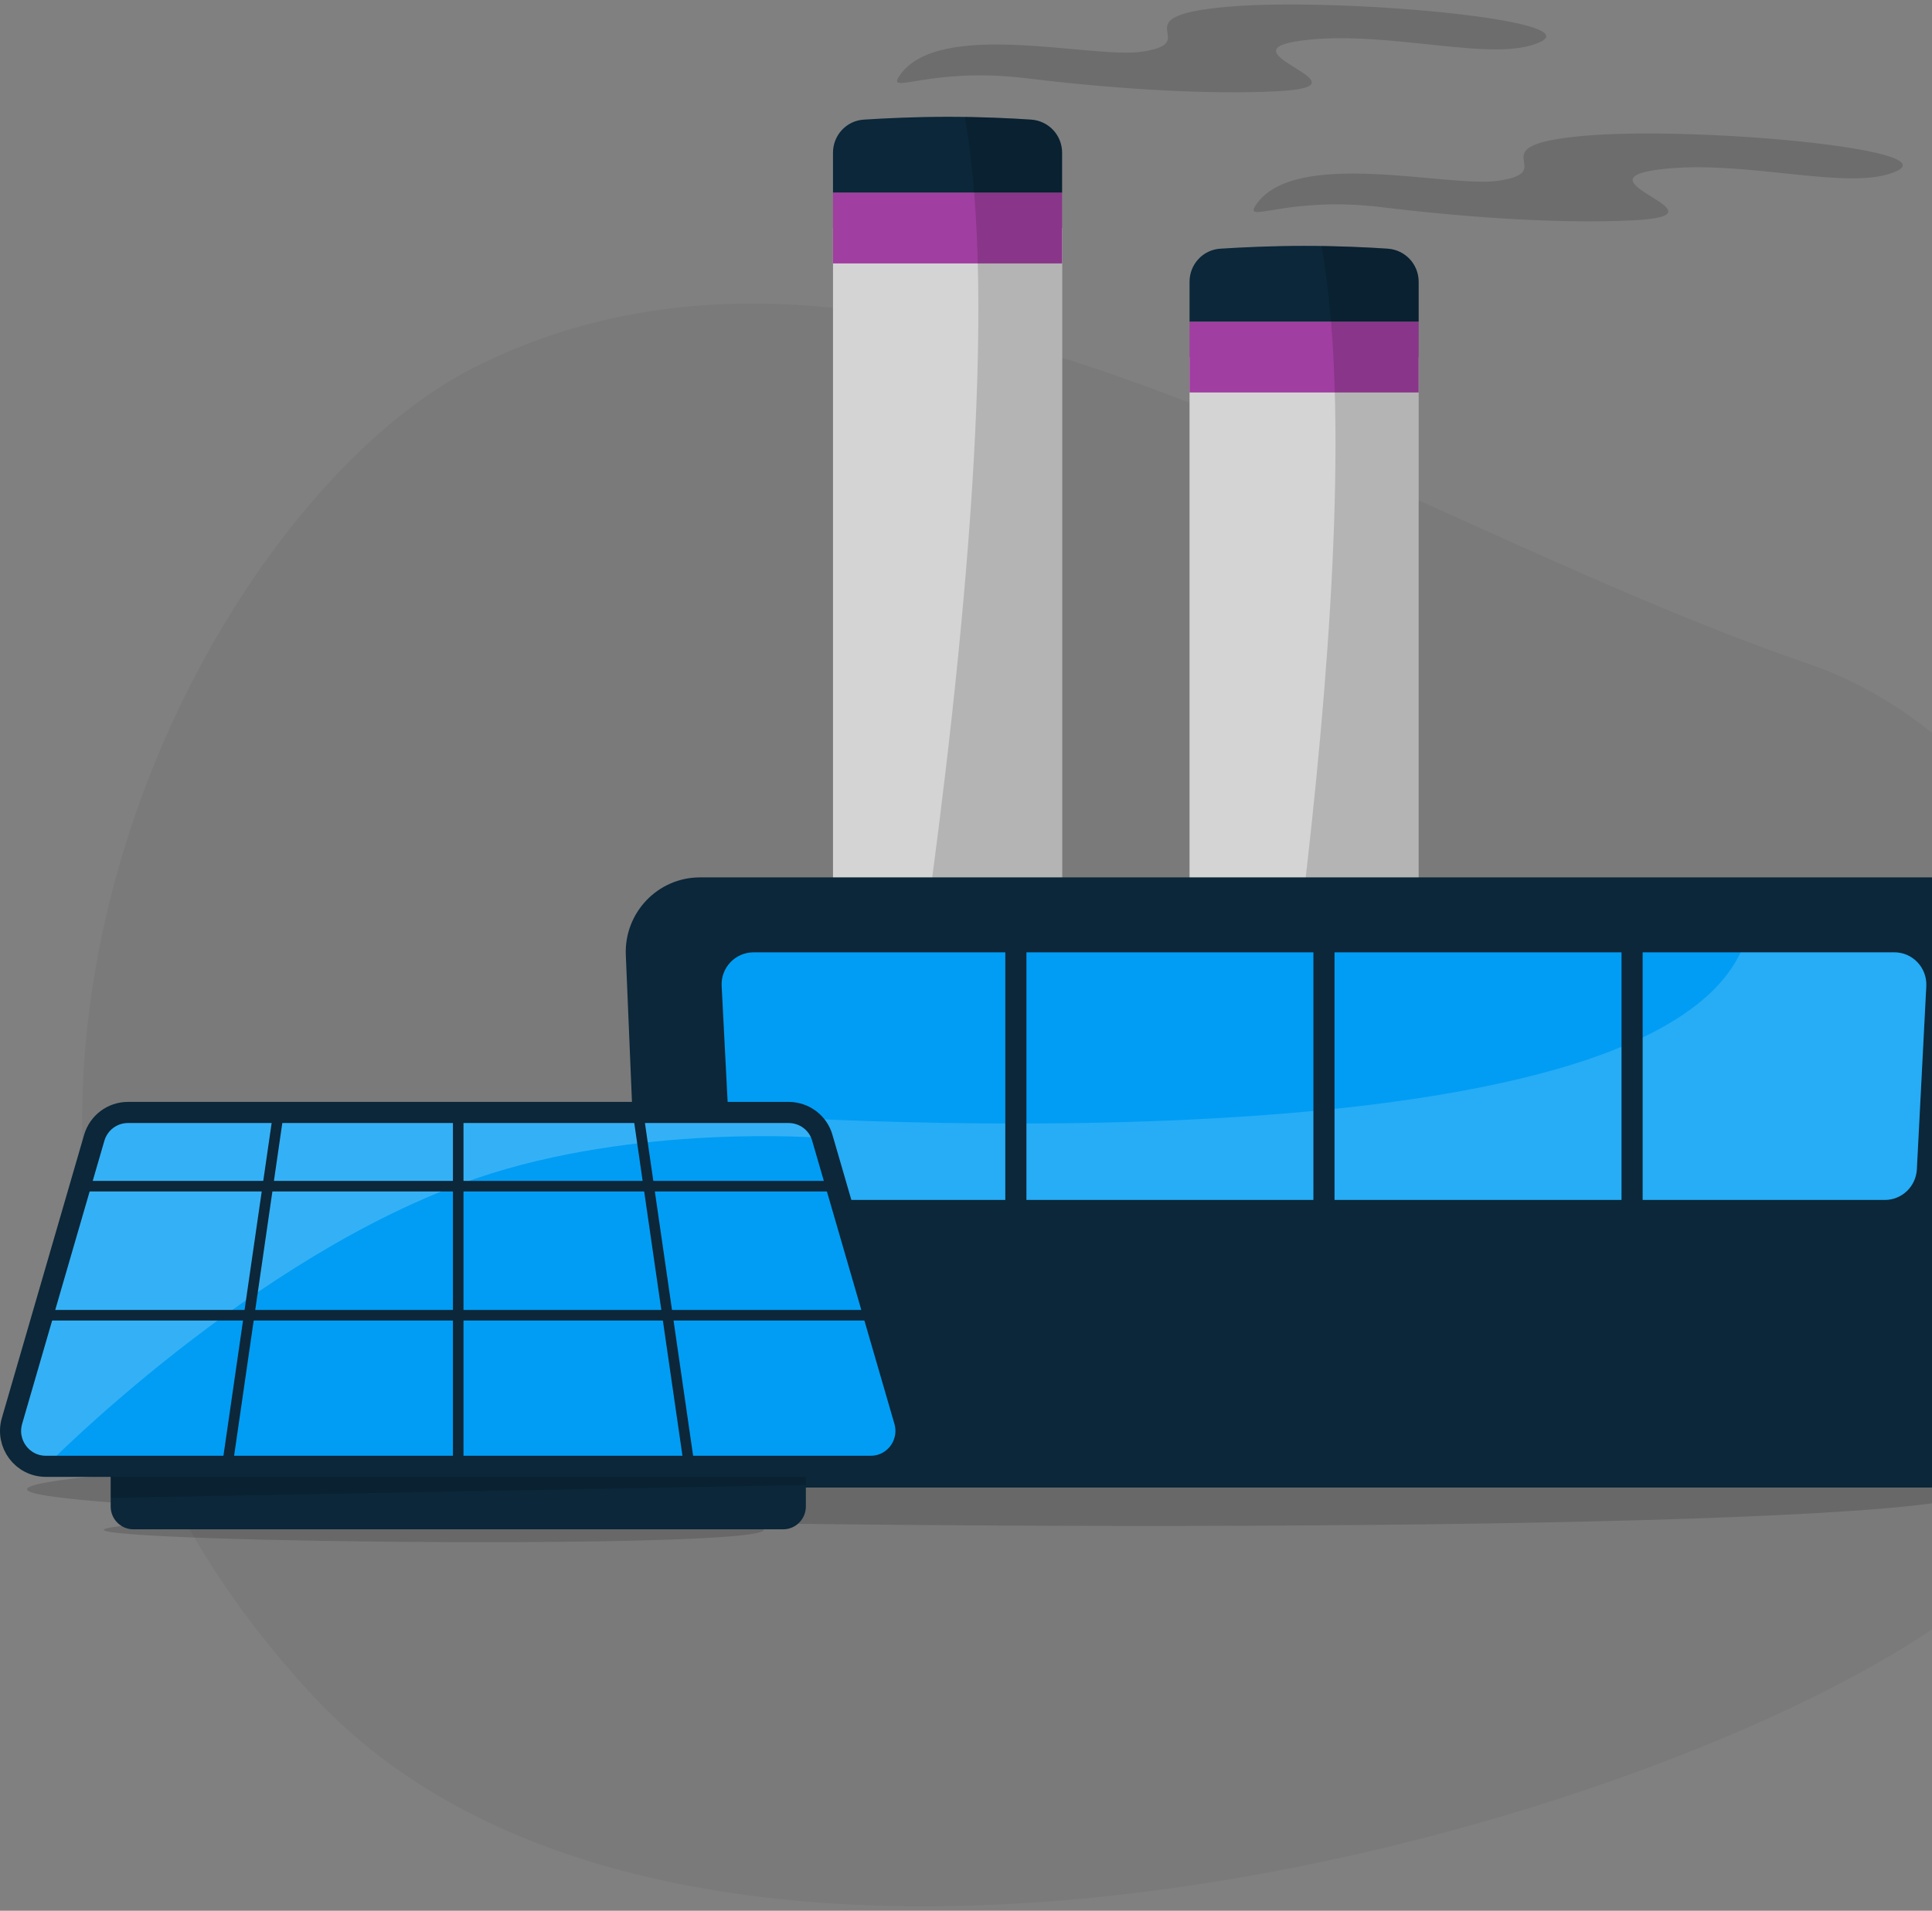 <svg width="183" height="181" viewBox="0 0 183 181" fill="none" xmlns="http://www.w3.org/2000/svg">
<rect x="0" y="0" width="183" height="181" fill="#808080" stroke="none"/>
<g style="mix-blend-mode:multiply" opacity="0.05">
<path d="M44.922 34.806C84.08 15.119 129.615 48.581 171.209 62.853C203.229 73.834 214.822 127.307 187.79 150.724C163.861 171.463 66.947 200.6 29.75 160.749C-14.928 112.901 18.062 48.313 44.922 34.806Z" fill="black"/>
</g>
<path opacity="0.15" d="M180.974 139.016C147.661 133.487 -16.375 138.365 4.374 141.675C8.924 142.402 20.403 143.033 35.537 143.512C20.25 143.799 6.773 144.545 10.447 145.119C18.157 146.343 84.441 146.745 70.411 144.277C132.736 145.157 210.995 144.009 180.974 139.016Z" fill="black"/>
<path d="M100.604 21.605H78.902V140.738H100.604V21.605Z" fill="#D3D4D3"/>
<path d="M100.585 18.257H78.902V14.469C78.902 12.804 80.178 11.427 81.834 11.331C83.89 11.197 86.802 11.063 89.753 11.063C92.856 11.063 95.673 11.197 97.672 11.331C99.328 11.446 100.604 12.804 100.604 14.469V18.257H100.585Z" fill="#0B2739"/>
<path d="M100.604 18.257H78.902V24.953H100.604V18.257Z" fill="#A13EA1"/>
<path opacity="0.15" d="M100.585 140.738H78.902C78.902 140.738 97.653 46.208 91.39 11.063C91.39 11.063 96.168 11.197 97.691 11.331C99.252 11.465 100.528 12.69 100.585 14.392V140.738V140.738Z" fill="black"/>
<path opacity="0.15" d="M85.148 7.256C88.727 1.708 103.423 5.592 108.125 4.903C114.255 4.004 105.784 1.612 116.101 0.656C126.419 -0.282 150.252 1.842 145.95 3.947C141.648 6.07 131.578 2.779 123.354 3.832C115.13 4.884 130.797 8.194 120.765 8.653C114.635 8.94 106.317 8.519 97.179 7.409C88.194 6.319 84.025 8.997 85.148 7.256Z" fill="black"/>
<path d="M134.375 33.83H112.674V140.527H134.375V33.83Z" fill="#D3D4D3"/>
<path d="M134.375 30.482H112.674V26.694C112.674 25.03 113.949 23.652 115.605 23.556C117.661 23.422 120.574 23.289 123.525 23.289C126.627 23.289 129.445 23.422 131.444 23.556C133.1 23.671 134.375 25.03 134.375 26.694V30.482Z" fill="#0B2739"/>
<path d="M134.375 30.482H112.674V37.178H134.375V30.482Z" fill="#A13EA1"/>
<path opacity="0.15" d="M115.188 139.494C119.87 113.533 130.131 51.068 125.182 23.289C125.182 23.289 129.96 23.422 131.483 23.556C133.044 23.69 134.319 24.915 134.376 26.617V138.786L115.188 139.494Z" fill="black"/>
<path opacity="0.15" d="M118.918 19.481C122.497 13.933 137.193 17.817 141.895 17.128C148.025 16.229 139.553 13.838 149.871 12.881C160.189 11.924 184.022 14.067 179.72 16.172C175.418 18.276 165.348 15.005 157.124 16.057C148.919 17.109 164.567 20.419 154.535 20.878C148.405 21.165 140.086 20.744 130.949 19.634C121.983 18.525 117.814 21.222 118.918 19.481Z" fill="black"/>
<path d="M182.71 140.91H68.13C64.361 140.91 61.258 137.925 61.106 134.137L59.278 90.479C59.107 86.461 62.305 83.113 66.302 83.113H184.556C188.554 83.113 191.752 86.461 191.581 90.479L189.753 134.137C189.582 137.925 186.479 140.91 182.71 140.91Z" fill="#0B2739"/>
<path d="M178.539 113.666H72.278C70.66 113.666 69.346 112.404 69.251 110.778L68.356 93.406C68.261 91.665 69.651 90.211 71.383 90.211H179.433C181.166 90.211 182.536 91.665 182.46 93.406L181.565 110.778C181.47 112.404 180.138 113.666 178.539 113.666Z" fill="#019DF4"/>
<path opacity="0.15" d="M178.539 113.666H72.278C70.66 113.666 69.346 112.404 69.251 110.778L68.984 105.535C68.984 105.535 154.591 111.983 164.87 90.211H179.433C181.166 90.211 182.536 91.665 182.46 93.406L181.565 110.778C181.47 112.404 180.138 113.666 178.539 113.666Z" fill="white"/>
<path d="M125.406 87.188V115.044" stroke="#0B2739" stroke-width="2" stroke-miterlimit="10"/>
<path d="M96.223 87.188V115.044" stroke="#0B2739" stroke-width="2" stroke-miterlimit="10"/>
<path d="M154.592 87.188V115.044" stroke="#0B2739" stroke-width="2" stroke-miterlimit="10"/>
<path d="M74.18 144.868H12.636C11.436 144.868 10.484 143.892 10.484 142.706V135.13C10.484 133.924 11.455 132.968 12.636 132.968H74.18C75.379 132.968 76.331 133.943 76.331 135.13V142.706C76.331 143.892 75.379 144.868 74.18 144.868Z" fill="#0B2739"/>
<path opacity="0.15" d="M76.331 140.659L10.484 141.883V129.964H76.331V140.659Z" fill="black"/>
<path d="M82.48 138.898H4.336C2.109 138.898 0.51 136.756 1.138 134.594L8.924 107.79C9.342 106.355 10.637 105.38 12.122 105.38H74.694C76.179 105.38 77.493 106.355 77.892 107.79L85.678 134.594C86.306 136.756 84.707 138.898 82.48 138.898Z" fill="#019DF4"/>
<path opacity="0.2" d="M4.336 138.898C2.109 138.898 0.51 136.756 1.138 134.594L8.924 107.79C9.342 106.355 10.637 105.38 12.122 105.38H74.694C76.179 105.38 77.493 106.355 77.892 107.79C77.892 107.79 60.341 106.394 45.017 111.655C23.943 118.906 4.336 138.898 4.336 138.898Z" fill="white"/>
<path d="M43.402 105.38V138.898" stroke="#0B2739" stroke-miterlimit="10"/>
<path d="M26.38 105.38L21.525 138.898" stroke="#0B2739" stroke-miterlimit="10"/>
<path d="M60.438 105.38L65.292 138.898" stroke="#0B2739" stroke-miterlimit="10"/>
<path d="M7.611 112.363H79.207" stroke="#0B2739" stroke-miterlimit="10"/>
<path d="M3.996 124.588H82.807" stroke="#0B2739" stroke-miterlimit="10"/>
<path d="M82.48 138.898H4.336C2.109 138.898 0.51 136.756 1.138 134.594L8.924 107.79C9.342 106.355 10.637 105.38 12.122 105.38H74.694C76.179 105.38 77.493 106.355 77.892 107.79L85.678 134.594C86.306 136.756 84.707 138.898 82.48 138.898Z" stroke="#0B2739" stroke-width="2" stroke-miterlimit="10"/>
</svg>

